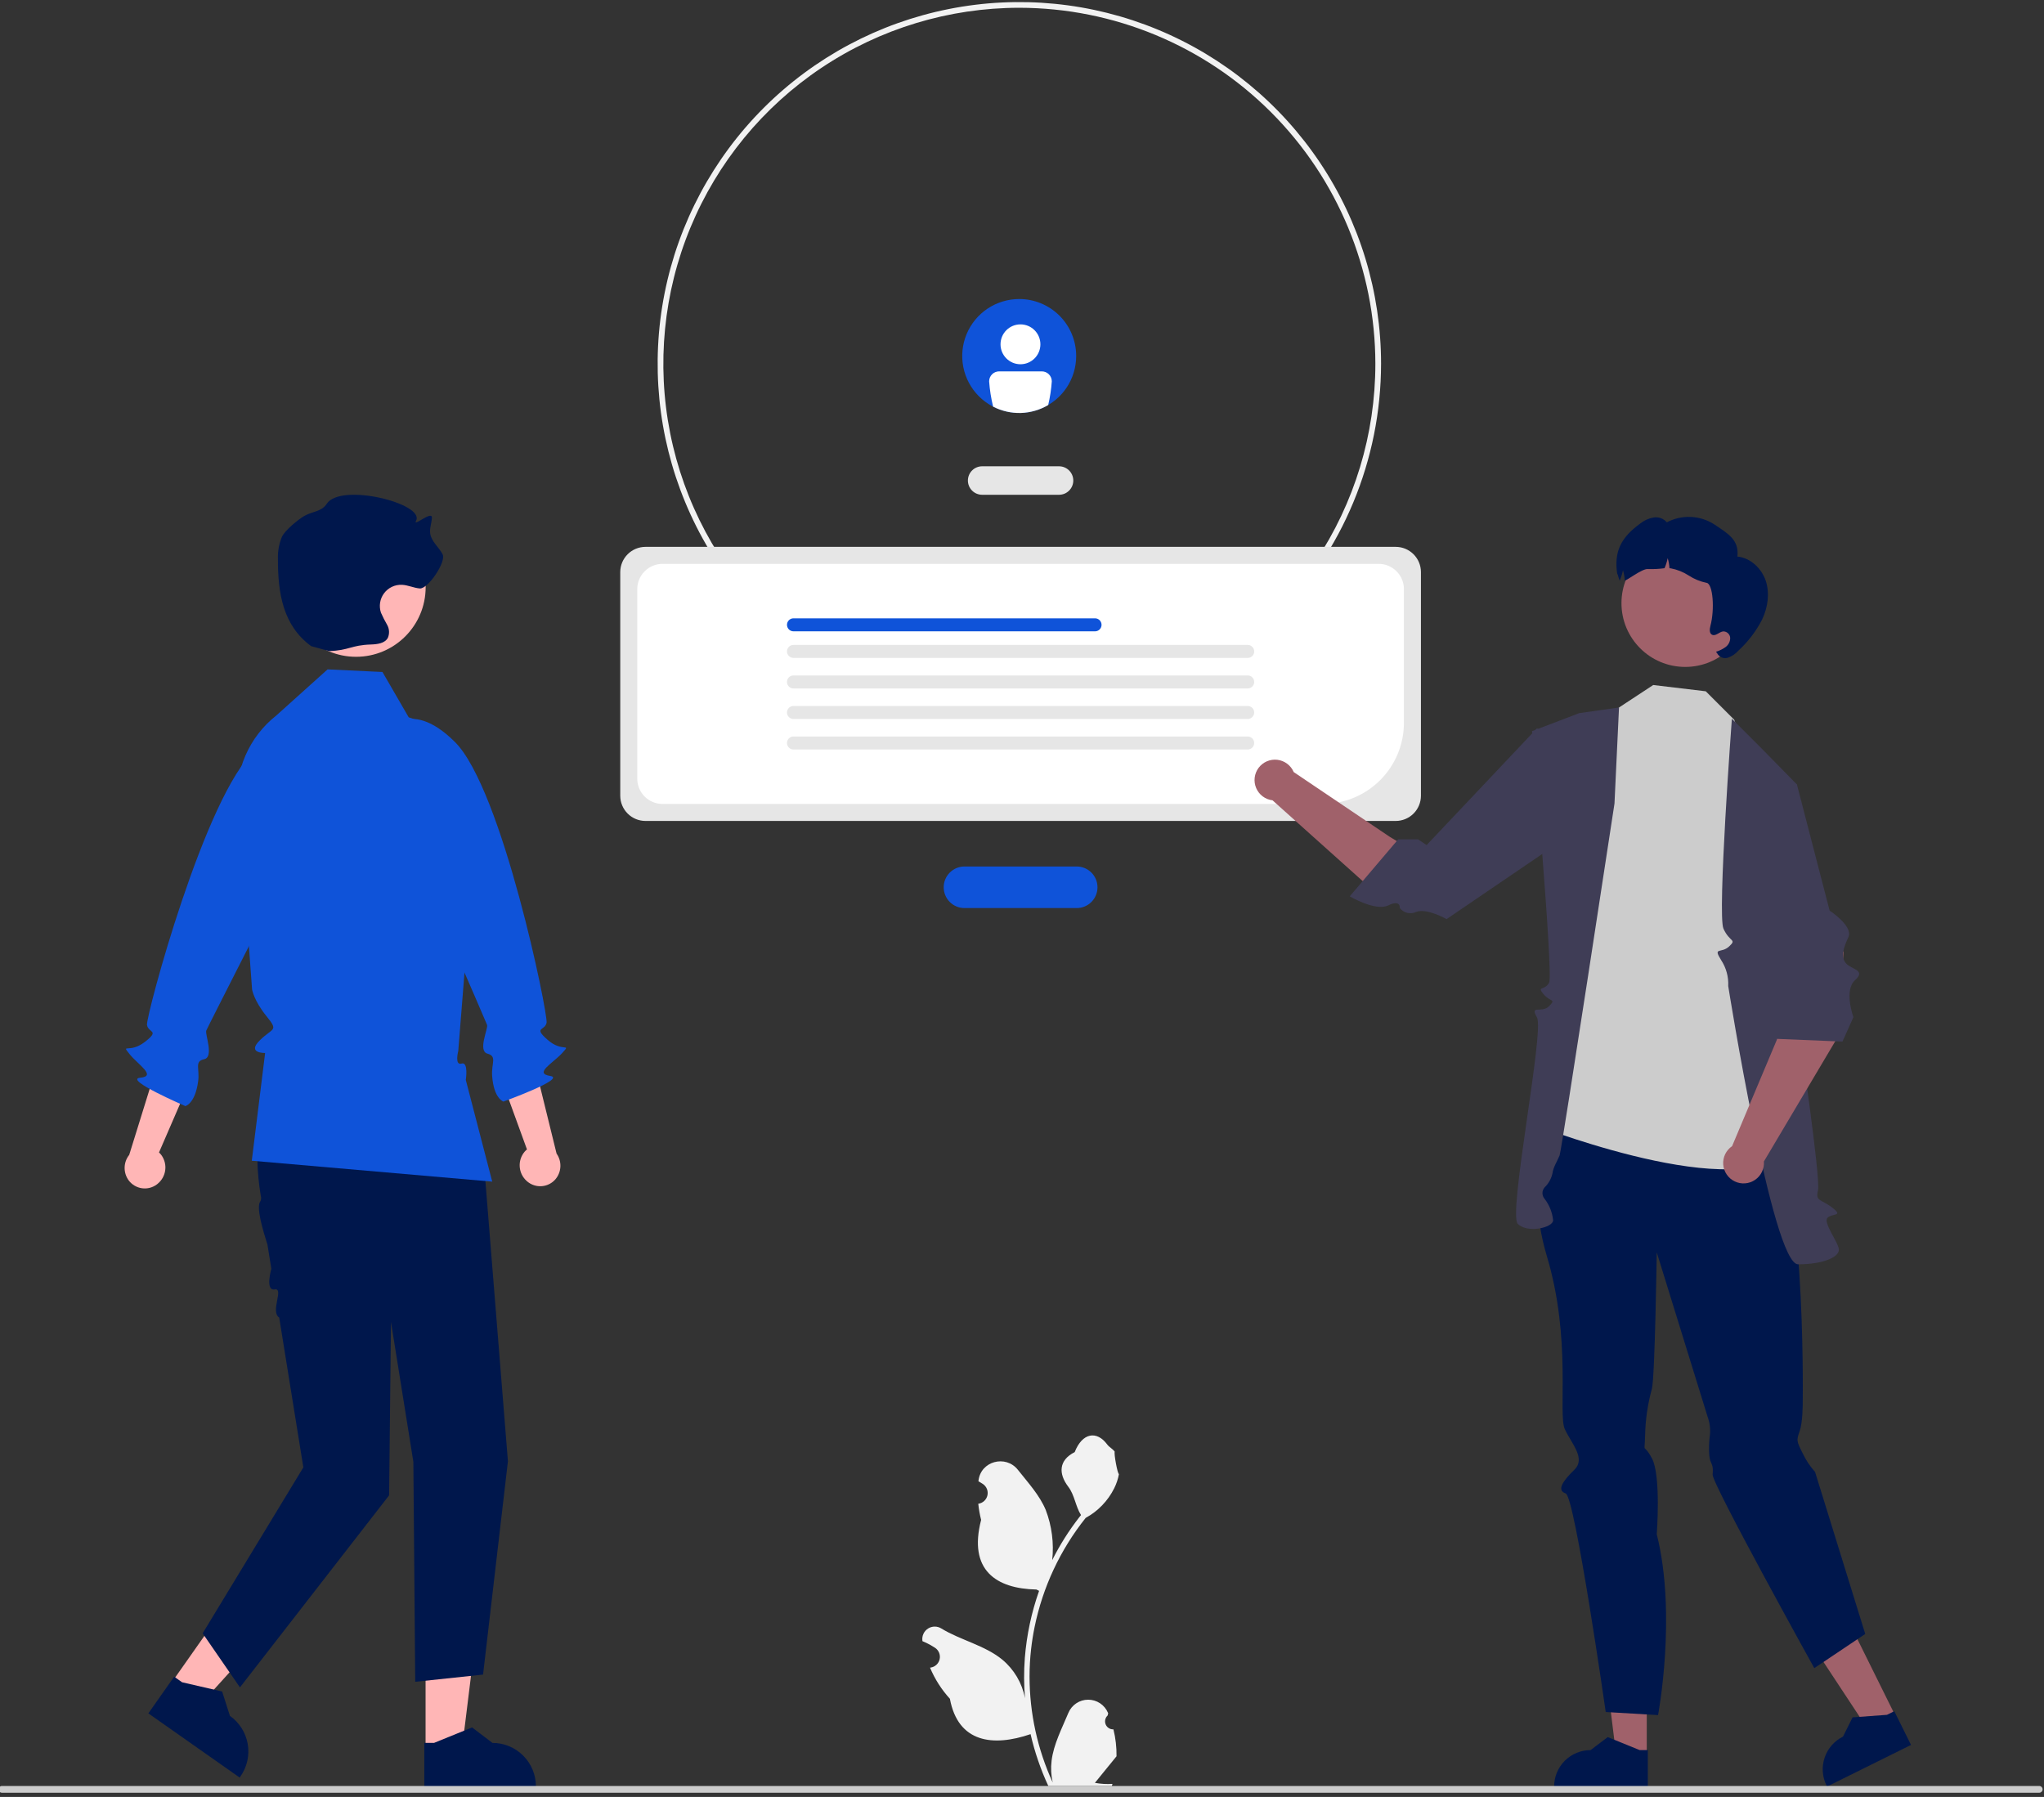 <svg width="240" height="211" viewBox="0 0 240 211" fill="none" xmlns="http://www.w3.org/2000/svg">
<rect x="0" y="0" width="240" height="211" fill="#333333" stroke="none"/>
<g clip-path="url(#clip0_5344_33712)">
<path d="M130.735 203.064C130.543 203.073 130.353 203.023 130.19 202.92C130.027 202.817 129.9 202.666 129.826 202.489C129.752 202.311 129.734 202.115 129.775 201.927C129.816 201.739 129.914 201.568 130.055 201.437L130.119 201.181C130.111 201.161 130.102 201.14 130.094 201.12C129.9 200.662 129.575 200.272 129.161 199.998C128.746 199.725 128.259 199.58 127.763 199.582C127.266 199.583 126.78 199.732 126.368 200.009C125.955 200.286 125.633 200.678 125.443 201.137C124.682 202.969 123.714 204.804 123.476 206.741C123.37 207.597 123.415 208.465 123.606 209.306C121.82 205.409 120.892 201.174 120.886 196.887C120.886 195.811 120.946 194.736 121.065 193.667C121.164 192.79 121.301 191.92 121.477 191.056C122.434 186.368 124.49 181.975 127.476 178.236C128.92 177.447 130.089 176.235 130.824 174.762C131.09 174.232 131.278 173.667 131.382 173.084C131.219 173.105 130.768 170.623 130.891 170.47C130.663 170.126 130.257 169.954 130.009 169.618C128.775 167.945 127.075 168.237 126.188 170.511C124.292 171.467 124.274 173.054 125.437 174.58C126.177 175.551 126.279 176.865 126.928 177.904C126.861 177.99 126.792 178.073 126.725 178.158C125.504 179.728 124.439 181.414 123.547 183.192C123.764 181.201 123.505 179.186 122.791 177.314C122.068 175.569 120.713 174.1 119.519 172.591C118.085 170.779 115.145 171.57 114.892 173.867C114.89 173.889 114.887 173.911 114.885 173.933C115.062 174.034 115.236 174.14 115.406 174.252C115.619 174.395 115.784 174.598 115.88 174.836C115.975 175.074 115.997 175.336 115.941 175.586C115.886 175.837 115.756 176.065 115.569 176.24C115.382 176.416 115.146 176.53 114.892 176.569L114.866 176.573C114.929 177.213 115.041 177.846 115.2 178.468C113.669 184.391 116.975 186.548 121.696 186.645C121.8 186.698 121.902 186.751 122.006 186.802C121.109 189.343 120.547 191.989 120.333 194.674C120.212 196.258 120.219 197.85 120.355 199.433L120.347 199.377C120.004 197.617 119.065 196.028 117.688 194.88C115.642 193.199 112.751 192.58 110.544 191.229C110.309 191.079 110.036 190.998 109.758 190.998C109.479 190.997 109.206 191.076 108.97 191.225C108.735 191.375 108.547 191.588 108.43 191.841C108.312 192.094 108.269 192.375 108.305 192.651C108.308 192.671 108.311 192.69 108.314 192.71C108.643 192.844 108.964 192.999 109.273 193.172C109.451 193.272 109.624 193.379 109.794 193.491C110.007 193.633 110.173 193.837 110.268 194.075C110.364 194.313 110.386 194.575 110.33 194.825C110.275 195.076 110.145 195.304 109.957 195.479C109.77 195.655 109.534 195.769 109.281 195.808L109.255 195.812C109.236 195.815 109.22 195.818 109.201 195.82C109.764 197.163 110.553 198.398 111.534 199.473C112.492 204.643 116.604 205.134 121.004 203.628H121.007C121.489 205.726 122.189 207.768 123.093 209.721H130.548C130.575 209.638 130.599 209.552 130.623 209.469C129.933 209.513 129.24 209.471 128.56 209.346C129.114 208.668 129.667 207.984 130.22 207.305C130.232 207.292 130.244 207.279 130.255 207.265C130.535 206.918 130.818 206.573 131.099 206.225L131.099 206.225C131.114 205.16 130.992 204.098 130.735 203.064Z" fill="#F2F2F2"/>
<path d="M119.69 85.185C111.29 85.185 103.078 82.694 96.094 78.028C89.11 73.361 83.666 66.728 80.452 58.967C77.237 51.207 76.396 42.667 78.035 34.429C79.674 26.19 83.719 18.623 89.658 12.683C95.598 6.743 103.165 2.698 111.404 1.06C119.642 -0.579 128.182 0.262 135.942 3.477C143.703 6.691 150.336 12.135 155.003 19.119C159.669 26.103 162.16 34.315 162.16 42.714C162.148 53.974 157.669 64.77 149.707 72.732C141.745 80.694 130.95 85.172 119.69 85.185ZM119.69 0.913C111.422 0.913 103.34 3.364 96.466 7.957C89.591 12.551 84.234 19.079 81.07 26.718C77.906 34.356 77.078 42.761 78.691 50.87C80.304 58.978 84.285 66.427 90.131 72.273C95.977 78.119 103.426 82.1 111.534 83.713C119.643 85.326 128.048 84.498 135.686 81.334C143.325 78.171 149.853 72.813 154.447 65.938C159.04 59.064 161.491 50.982 161.491 42.714C161.479 31.632 157.071 21.006 149.234 13.17C141.397 5.333 130.772 0.925 119.69 0.913Z" fill="#F2F2F2"/>
<path d="M124.35 58.098H115.321C114.877 58.098 114.452 57.921 114.138 57.608C113.825 57.294 113.648 56.869 113.648 56.425C113.648 55.982 113.825 55.557 114.138 55.243C114.452 54.93 114.877 54.753 115.321 54.753H124.35C124.793 54.753 125.218 54.93 125.532 55.243C125.846 55.557 126.022 55.982 126.022 56.425C126.022 56.869 125.846 57.294 125.532 57.608C125.218 57.921 124.793 58.098 124.35 58.098Z" fill="#E6E6E6"/>
<path d="M126.424 106.627H113.246C112.599 106.627 111.978 106.37 111.52 105.912C111.063 105.454 110.806 104.834 110.806 104.186C110.806 103.539 111.063 102.919 111.52 102.461C111.978 102.003 112.599 101.746 113.246 101.746H126.424C127.071 101.746 127.692 102.003 128.149 102.461C128.607 102.919 128.864 103.539 128.864 104.186C128.864 104.834 128.607 105.454 128.149 105.912C127.692 106.37 127.071 106.627 126.424 106.627Z" fill="#0F53D9"/>
<path d="M163.882 96.398H75.788C75.003 96.397 74.251 96.085 73.696 95.53C73.141 94.975 72.829 94.223 72.828 93.438V67.174C72.829 66.39 73.141 65.637 73.696 65.082C74.251 64.527 75.003 64.215 75.788 64.214H163.882C164.667 64.215 165.419 64.527 165.974 65.082C166.529 65.637 166.841 66.39 166.842 67.174V93.438C166.841 94.223 166.529 94.975 165.974 95.53C165.419 96.085 164.667 96.397 163.882 96.398Z" fill="#E6E6E6"/>
<path d="M155.322 94.401H77.786C77.001 94.4 76.248 94.088 75.693 93.533C75.138 92.978 74.826 92.225 74.825 91.441V69.173C74.826 68.388 75.138 67.636 75.693 67.081C76.248 66.525 77.001 66.213 77.786 66.212H161.885C162.67 66.213 163.422 66.525 163.977 67.081C164.532 67.636 164.844 68.388 164.845 69.173V84.878C164.843 87.403 163.838 89.824 162.053 91.609C160.268 93.394 157.847 94.398 155.322 94.401Z" fill="white"/>
<path d="M128.577 74.132H93.17C92.967 74.132 92.773 74.051 92.63 73.908C92.487 73.765 92.406 73.57 92.406 73.368C92.406 73.165 92.487 72.971 92.63 72.828C92.773 72.685 92.967 72.605 93.17 72.605H128.577C128.779 72.605 128.973 72.685 129.117 72.828C129.26 72.971 129.34 73.165 129.34 73.368C129.34 73.57 129.26 73.765 129.117 73.908C128.973 74.051 128.779 74.132 128.577 74.132Z" fill="#0F53D9"/>
<path d="M146.5 77.255H93.17C92.967 77.255 92.773 77.174 92.63 77.031C92.487 76.888 92.406 76.694 92.406 76.491C92.406 76.289 92.487 76.094 92.63 75.951C92.773 75.808 92.967 75.728 93.17 75.728H146.5C146.703 75.728 146.897 75.808 147.04 75.951C147.183 76.094 147.264 76.289 147.264 76.491C147.264 76.694 147.183 76.888 147.04 77.031C146.897 77.174 146.703 77.255 146.5 77.255Z" fill="#E6E6E6"/>
<path d="M146.5 80.839H93.17C93.07 80.839 92.97 80.82 92.877 80.781C92.784 80.743 92.7 80.687 92.629 80.616C92.558 80.545 92.501 80.461 92.463 80.368C92.425 80.275 92.405 80.176 92.405 80.076C92.405 79.975 92.425 79.876 92.463 79.783C92.501 79.69 92.558 79.606 92.629 79.535C92.7 79.464 92.784 79.408 92.877 79.37C92.97 79.331 93.07 79.312 93.17 79.312H146.5C146.703 79.312 146.896 79.393 147.039 79.536C147.182 79.679 147.262 79.873 147.262 80.076C147.262 80.278 147.182 80.472 147.039 80.615C146.896 80.758 146.703 80.839 146.5 80.839Z" fill="#E6E6E6"/>
<path d="M146.5 84.424H93.17C93.07 84.424 92.97 84.405 92.877 84.366C92.784 84.328 92.7 84.272 92.629 84.201C92.558 84.13 92.501 84.046 92.463 83.953C92.425 83.86 92.405 83.761 92.405 83.66C92.405 83.56 92.425 83.461 92.463 83.368C92.501 83.275 92.558 83.191 92.629 83.12C92.7 83.049 92.784 82.993 92.877 82.955C92.97 82.916 93.07 82.897 93.17 82.897H146.5C146.703 82.897 146.896 82.978 147.039 83.121C147.182 83.264 147.262 83.458 147.262 83.66C147.262 83.863 147.182 84.057 147.039 84.2C146.896 84.343 146.703 84.424 146.5 84.424Z" fill="#E6E6E6"/>
<path d="M146.5 88.008H93.17C93.07 88.009 92.97 87.989 92.877 87.951C92.784 87.913 92.7 87.856 92.629 87.785C92.558 87.715 92.501 87.63 92.463 87.538C92.425 87.445 92.405 87.345 92.405 87.245C92.405 87.145 92.425 87.045 92.463 86.952C92.501 86.86 92.558 86.775 92.629 86.704C92.7 86.634 92.784 86.577 92.877 86.539C92.97 86.501 93.07 86.481 93.17 86.481H146.5C146.703 86.482 146.896 86.562 147.039 86.706C147.182 86.849 147.262 87.043 147.262 87.245C147.262 87.447 147.182 87.641 147.039 87.784C146.896 87.927 146.703 88.008 146.5 88.008Z" fill="#E6E6E6"/>
<path d="M193.358 206.189L189.779 206.188L188.077 192.385L193.359 192.385L193.358 206.189Z" fill="#A0616A"/>
<path d="M193.484 209.922L182.479 209.921V209.782C182.479 208.646 182.93 207.557 183.733 206.753C184.537 205.95 185.626 205.499 186.762 205.499L188.773 203.974L192.523 205.499L193.484 205.499L193.484 209.922Z" fill="#00174C"/>
<path d="M222.615 201.606L219.409 203.194L211.755 191.581L216.488 189.237L222.615 201.606Z" fill="#A0616A"/>
<path d="M224.386 204.896L214.525 209.781L214.463 209.656C213.958 208.638 213.879 207.462 214.242 206.385C214.606 205.309 215.381 204.421 216.399 203.917L217.524 201.657L221.562 201.359L222.422 200.933L224.386 204.896Z" fill="#00174C"/>
<path d="M182.756 131.991C182.756 131.991 178.682 137.67 181.622 147.481C184.563 157.293 182.912 166.064 183.738 167.823C184.563 169.582 186.224 171.252 184.852 172.586C183.479 173.919 182.756 175.004 183.84 175.365C184.924 175.727 188.539 201.028 188.539 201.028L194.684 201.39C194.684 201.39 196.91 189.636 194.531 180.151C194.531 180.151 195.054 173.266 193.965 171.243C192.876 169.22 193.09 171.045 193.164 168.506C193.205 166.67 193.472 164.846 193.961 163.076C194.322 161.63 194.531 147.058 194.531 147.058L200.513 166.395C200.753 167.062 200.843 167.773 200.777 168.478C200.629 169.474 200.628 170.962 200.809 171.483C200.99 172.004 201.192 172.113 201.091 173.143C200.99 174.173 213.029 195.876 213.029 195.876L219.011 191.863L213.118 172.835C212.532 172.186 212.045 171.456 211.672 170.666C210.949 169.22 210.921 169.141 211.296 168.096C211.672 167.052 211.672 165.017 211.672 164.408C211.672 163.799 212.047 136.149 207.341 132.082C202.636 128.015 182.756 131.991 182.756 131.991Z" fill="#00174C"/>
<path d="M204.853 88.002L203.628 84.516L200.284 81.172L194.115 80.436L190.1 83.076L186.381 86.742L180.888 132.338C180.888 132.338 206.833 142.34 210.232 133.946L204.853 88.002Z" fill="#CCCCCC"/>
<path d="M206.956 88.002L203.352 84.398C203.352 84.398 201.631 107.43 202.364 109.05C203.097 110.669 203.961 110.256 203.028 111.132C202.094 112.007 201.091 111.138 202.094 112.743C202.685 113.643 202.975 114.707 202.922 115.783C202.922 115.783 208.114 148.458 211.123 148.458C214.133 148.458 216.017 147.577 215.911 146.68C215.805 145.783 214.03 143.549 214.583 142.994C215.136 142.439 216.5 142.858 215.149 141.813C213.799 140.767 213.13 141.101 213.464 139.764C213.799 138.426 211.242 121.085 211.242 121.085L210.993 92.12L206.956 88.002Z" fill="#3F3D56"/>
<path d="M190.1 83.076L185.433 83.736L179.885 85.854C179.885 85.854 182.419 114.44 181.89 115.398C181.36 116.355 180.42 115.757 181.225 116.725C182.029 117.692 182.753 117.263 181.89 118.147C181.026 119.03 179.573 117.911 180.466 119.474C181.36 121.037 177.053 142.554 178.212 143.708C179.372 144.862 182.361 144.144 182.362 143.291C182.271 142.373 181.924 141.498 181.36 140.767C181.199 140.582 181.11 140.344 181.11 140.098C181.11 139.852 181.199 139.615 181.36 139.429C181.834 138.974 182.16 138.386 182.294 137.742C182.364 137.088 182.875 136.285 183.121 135.684C183.367 135.082 189.568 94.353 189.568 94.353L190.1 83.076Z" fill="#3F3D56"/>
<path d="M170.186 105.584L172.291 104.485C169.663 102.115 163.142 98.236 163.142 98.236L151.904 90.659C151.739 90.272 151.476 89.935 151.139 89.682C150.803 89.429 150.406 89.269 149.989 89.218C149.571 89.167 149.147 89.228 148.76 89.392C148.373 89.558 148.036 89.822 147.783 90.158C147.531 90.495 147.371 90.892 147.321 91.31C147.271 91.727 147.331 92.151 147.497 92.538C147.662 92.925 147.927 93.261 148.263 93.514C148.6 93.766 148.998 93.925 149.415 93.975L162.01 105.258L170.186 105.584Z" fill="#A0616A"/>
<path d="M185.57 97.224L185.592 87.983L180.459 85.527L167.511 99.23L166.508 98.561H164.167L158.482 105.25C158.482 105.25 161.51 107.044 163.006 106.314C164.501 105.584 164.361 106.633 164.361 106.633C164.583 106.912 164.892 107.108 165.239 107.19C165.586 107.272 165.951 107.234 166.274 107.083C167.511 106.587 169.852 107.925 169.852 107.925L185.57 97.224Z" fill="#3F3D56"/>
<path d="M197.874 78.312C202.009 78.312 205.36 74.961 205.36 70.826C205.36 66.692 202.009 63.34 197.874 63.34C193.739 63.34 190.388 66.692 190.388 70.826C190.388 74.961 193.739 78.312 197.874 78.312Z" fill="#A0616A"/>
<path d="M206.911 72.727C206.205 74.11 205.256 75.356 204.111 76.404C203.782 76.778 203.362 77.061 202.892 77.226C202.656 77.303 202.4 77.295 202.17 77.203C201.939 77.111 201.748 76.94 201.63 76.722L201.491 76.532C201.892 76.41 202.271 76.222 202.612 75.978C202.781 75.855 202.919 75.693 203.013 75.506C203.107 75.319 203.156 75.113 203.154 74.903C203.142 74.694 203.049 74.498 202.895 74.356C202.741 74.213 202.538 74.136 202.328 74.141C201.861 74.196 201.443 74.742 201.024 74.532C200.685 74.36 200.734 73.867 200.831 73.495C201.352 71.554 201.134 68.545 200.384 68.439C199.638 68.288 198.928 67.997 198.29 67.582C197.651 67.167 196.938 66.88 196.189 66.738C196.136 66.731 196.081 66.727 196.023 66.722C196.001 66.322 195.932 65.925 195.815 65.542C195.734 65.947 195.61 66.342 195.444 66.721C194.796 66.809 194.142 66.842 193.488 66.82C192.791 66.739 190.788 68.363 190.773 68.139C190.752 67.739 190.682 67.343 190.565 66.959C190.484 67.364 190.36 67.759 190.195 68.138C190.187 68.154 190.184 68.167 190.176 68.182C189.963 67.663 189.902 67.082 189.908 67.516C189.46 64.757 190.347 63.096 192.611 61.46C193.064 61.099 193.6 60.859 194.17 60.763C194.455 60.717 194.747 60.746 195.017 60.846C195.288 60.946 195.528 61.114 195.715 61.333C196.584 60.873 197.561 60.654 198.543 60.699C199.526 60.743 200.478 61.05 201.302 61.587C202.931 62.678 204.216 63.404 203.999 65.354C205.543 65.503 206.846 66.743 207.334 68.212C207.818 69.684 207.567 71.326 206.911 72.727Z" fill="#00174C"/>
<path d="M216.467 111.736L211.096 110.967C209.279 114.004 208.634 122.089 208.634 122.089L203.378 134.582C203.03 134.819 202.75 135.143 202.567 135.521C202.384 135.9 202.304 136.321 202.335 136.74C202.366 137.16 202.507 137.564 202.744 137.912C202.98 138.26 203.305 138.539 203.684 138.722C204.063 138.904 204.483 138.984 204.903 138.952C205.323 138.921 205.727 138.779 206.074 138.542C206.422 138.305 206.701 137.98 206.883 137.601C207.065 137.222 207.144 136.801 207.112 136.381L215.742 121.84L216.467 111.736Z" fill="#A0616A"/>
<path d="M204.101 93.112L206.376 89.978L210.991 92.122L214.829 106.928C214.829 106.928 217.632 108.752 217.034 110.038C216.436 111.325 216.119 112.363 216.737 113.1C217.355 113.838 219.155 113.892 217.814 115.094C216.473 116.296 217.621 119.437 217.621 119.437L216.336 122.305L208.31 121.971L204.101 93.112Z" fill="#3F3D56"/>
<path d="M18.475 139.031C18.981 138.633 19.313 138.054 19.399 137.416C19.485 136.778 19.318 136.131 18.934 135.614C18.855 135.51 18.767 135.413 18.671 135.323L22.098 127.41L18.695 124.258L15.172 135.606C14.832 136.032 14.642 136.557 14.633 137.102C14.623 137.646 14.794 138.178 15.118 138.615C15.306 138.862 15.54 139.07 15.807 139.226C16.074 139.383 16.37 139.485 16.677 139.528C16.984 139.57 17.296 139.551 17.596 139.473C17.895 139.395 18.177 139.258 18.424 139.071C18.441 139.058 18.458 139.044 18.475 139.031Z" fill="#FFB6B6"/>
<path d="M38.385 87.693C38.385 87.693 35.848 82.871 29.963 88.079C24.078 93.287 17.124 119.356 17.259 120.336C17.394 121.316 18.832 120.929 17.013 122.34C15.193 123.751 14.187 122.483 15.193 123.751C16.199 125.019 18.449 126.362 16.457 126.551C14.465 126.739 21.767 129.881 21.767 129.881C21.767 129.881 22.916 129.605 23.268 126.955C23.466 125.466 22.795 124.621 23.976 124.373C25.156 124.125 24.05 121.433 24.22 121.01C24.39 120.586 33.816 102.088 33.816 102.088L38.385 87.693Z" fill="#0F53D9"/>
<path d="M49.97 205.476L54.231 205.476L56.259 189.038L49.969 189.038L49.97 205.476Z" fill="#FFB6B6"/>
<path d="M49.82 209.922L62.925 209.921V209.756C62.925 208.403 62.388 207.106 61.431 206.149C60.474 205.192 59.177 204.655 57.824 204.655H57.824L55.43 202.839L50.964 204.655L49.82 204.655L49.82 209.922Z" fill="#00174C"/>
<path d="M20.1 197.637L23.586 200.088L34.7 187.808L29.554 184.19L20.1 197.637Z" fill="#FFB6B6"/>
<path d="M17.419 201.187L28.14 208.725L28.235 208.589C29.013 207.483 29.32 206.112 29.087 204.78C28.855 203.447 28.103 202.261 26.997 201.483L26.083 198.62L21.384 197.537L20.449 196.879L17.419 201.187Z" fill="#00174C"/>
<path d="M32.99 123.698L32.636 124.455C30.309 129.427 29.714 134.986 30.618 140.401C30.685 140.613 30.673 140.841 30.582 141.044C30.021 141.702 30.901 144.56 31.406 146.156L31.86 148.979C31.86 148.979 31.106 151.601 32.252 151.408C33.397 151.215 31.692 154.011 32.784 154.712L35.618 172.303L23.795 191.789L28.174 198.138L45.689 175.587L45.908 155.226L48.535 171.646L48.754 197.481L56.72 196.634L59.639 171.587L56.855 136.948L52.476 121.929L32.99 123.698Z" fill="#00174C"/>
<path d="M38.464 78.6L44.908 78.907L47.99 84.231C49.357 84.641 50.614 85.353 51.668 86.314C52.723 87.274 53.549 88.46 54.084 89.782L56.091 94.74L53.808 123.406C53.808 123.406 53.35 125.139 54.193 124.886C55.035 124.633 54.692 126.806 54.692 126.806L57.797 138.75L29.564 136.295L31.131 123.64C31.131 123.64 28.952 123.711 30.485 122.178C32.017 120.645 32.762 121.134 31.29 119.322C29.818 117.51 29.599 116.196 29.599 116.196L28.942 107.22L27.859 94.587C27.688 92.582 28.017 90.566 28.817 88.72C29.618 86.874 30.864 85.257 32.445 84.012L38.464 78.6Z" fill="#0F53D9"/>
<path d="M41.806 77.122C46.319 77.122 49.979 73.463 49.979 68.949C49.979 64.435 46.319 60.776 41.806 60.776C37.292 60.776 33.633 64.435 33.633 68.949C33.633 73.463 37.292 77.122 41.806 77.122Z" fill="#FFB6B6"/>
<path d="M38.648 76.452C40.993 76.375 41.206 75.755 43.551 75.678C44.298 75.654 45.179 75.552 45.541 74.897C45.646 74.652 45.692 74.386 45.677 74.12C45.662 73.854 45.585 73.595 45.453 73.363C45.185 72.903 44.944 72.429 44.73 71.942C44.602 71.56 44.568 71.152 44.632 70.754C44.696 70.356 44.856 69.98 45.099 69.658C45.341 69.336 45.658 69.077 46.022 68.905C46.386 68.733 46.787 68.652 47.19 68.669C47.904 68.7 48.574 69.036 49.286 69.097C50.262 69.181 52.42 65.958 51.971 65.088C51.533 64.24 50.653 63.601 50.515 62.657C50.424 62.04 50.679 61.427 50.714 60.804C50.766 59.881 48.425 61.963 48.853 61.143C49.905 59.133 39.996 56.641 38.364 59.159C37.755 60.1 36.668 60.036 35.699 60.601C35.065 60.971 33.462 62.249 33.097 63.046C32.763 63.859 32.604 64.733 32.633 65.612C32.619 69.698 33.241 73.456 36.537 75.872" fill="#00174C"/>
<path d="M61.85 138.68C61.368 138.253 61.071 137.655 61.024 137.012C60.976 136.37 61.181 135.735 61.595 135.241C61.68 135.142 61.774 135.051 61.875 134.967L58.926 126.863L62.512 123.92L65.351 135.458C65.665 135.903 65.823 136.439 65.8 136.983C65.777 137.527 65.575 138.048 65.225 138.465C65.023 138.701 64.777 138.894 64.501 139.034C64.225 139.174 63.924 139.259 63.615 139.283C63.306 139.307 62.995 139.27 62.701 139.173C62.406 139.077 62.134 138.924 61.898 138.723C61.882 138.709 61.866 138.694 61.85 138.68Z" fill="#FFB6B6"/>
<path d="M45.04 86.245C45.04 86.245 47.86 81.582 53.423 87.132C58.987 92.683 64.373 119.121 64.179 120.091C63.986 121.061 62.573 120.588 64.305 122.106C66.037 123.623 67.117 122.417 66.037 123.623C64.957 124.828 62.632 126.035 64.609 126.342C66.586 126.649 59.109 129.349 59.109 129.349C59.109 129.349 57.979 129.005 57.786 126.339C57.677 124.841 58.397 124.038 57.233 123.72C56.07 123.402 57.335 120.781 57.191 120.348C57.046 119.915 48.741 100.887 48.741 100.887L45.04 86.245Z" fill="#0F53D9"/>
<path d="M126.361 41.802C126.362 43.125 125.97 44.418 125.235 45.519C124.5 46.619 123.455 47.477 122.233 47.983C121.011 48.49 119.666 48.623 118.368 48.365C117.07 48.107 115.878 47.47 114.942 46.535C114.006 45.6 113.369 44.408 113.11 43.11C112.852 41.812 112.984 40.467 113.49 39.245C113.996 38.022 114.853 36.977 115.953 36.242C117.053 35.506 118.347 35.114 119.67 35.113C120.549 35.112 121.419 35.284 122.231 35.62C123.043 35.956 123.781 36.448 124.403 37.069C125.024 37.691 125.517 38.428 125.853 39.24C126.19 40.053 126.362 40.923 126.361 41.802Z" fill="#0F53D9"/>
<path d="M119.819 42.771C121.112 42.771 122.16 41.723 122.16 40.43C122.16 39.137 121.112 38.089 119.819 38.089C118.526 38.089 117.478 39.137 117.478 40.43C117.478 41.723 118.526 42.771 119.819 42.771Z" fill="white"/>
<path d="M122.328 43.607H117.312C117.002 43.608 116.704 43.731 116.485 43.951C116.265 44.17 116.142 44.468 116.142 44.778C116.213 45.78 116.37 46.775 116.61 47.751C117.616 48.269 118.737 48.524 119.868 48.49C120.999 48.457 122.104 48.137 123.077 47.56C123.292 46.645 123.433 45.715 123.499 44.778C123.498 44.468 123.375 44.17 123.156 43.951C122.936 43.731 122.639 43.608 122.328 43.607Z" fill="white"/>
<path d="M-0.165 210.11C-0.165 210.162 -0.155 210.214 -0.135 210.262C-0.115 210.311 -0.086 210.355 -0.049 210.392C-0.012 210.429 0.032 210.458 0.08 210.478C0.129 210.498 0.181 210.508 0.233 210.508H239.437C239.543 210.508 239.644 210.466 239.718 210.391C239.793 210.317 239.835 210.215 239.835 210.11C239.835 210.004 239.793 209.903 239.718 209.828C239.644 209.754 239.543 209.712 239.437 209.712H0.233C0.181 209.712 0.129 209.722 0.08 209.742C0.032 209.762 -0.012 209.791 -0.049 209.828C-0.086 209.865 -0.115 209.909 -0.135 209.957C-0.155 210.006 -0.165 210.058 -0.165 210.11Z" fill="#CCCCCC"/>
</g>
<defs>
<clipPath id="clip0_5344_33712">
<rect width="240" height="211" fill="white"/>
</clipPath>
</defs>
</svg>
